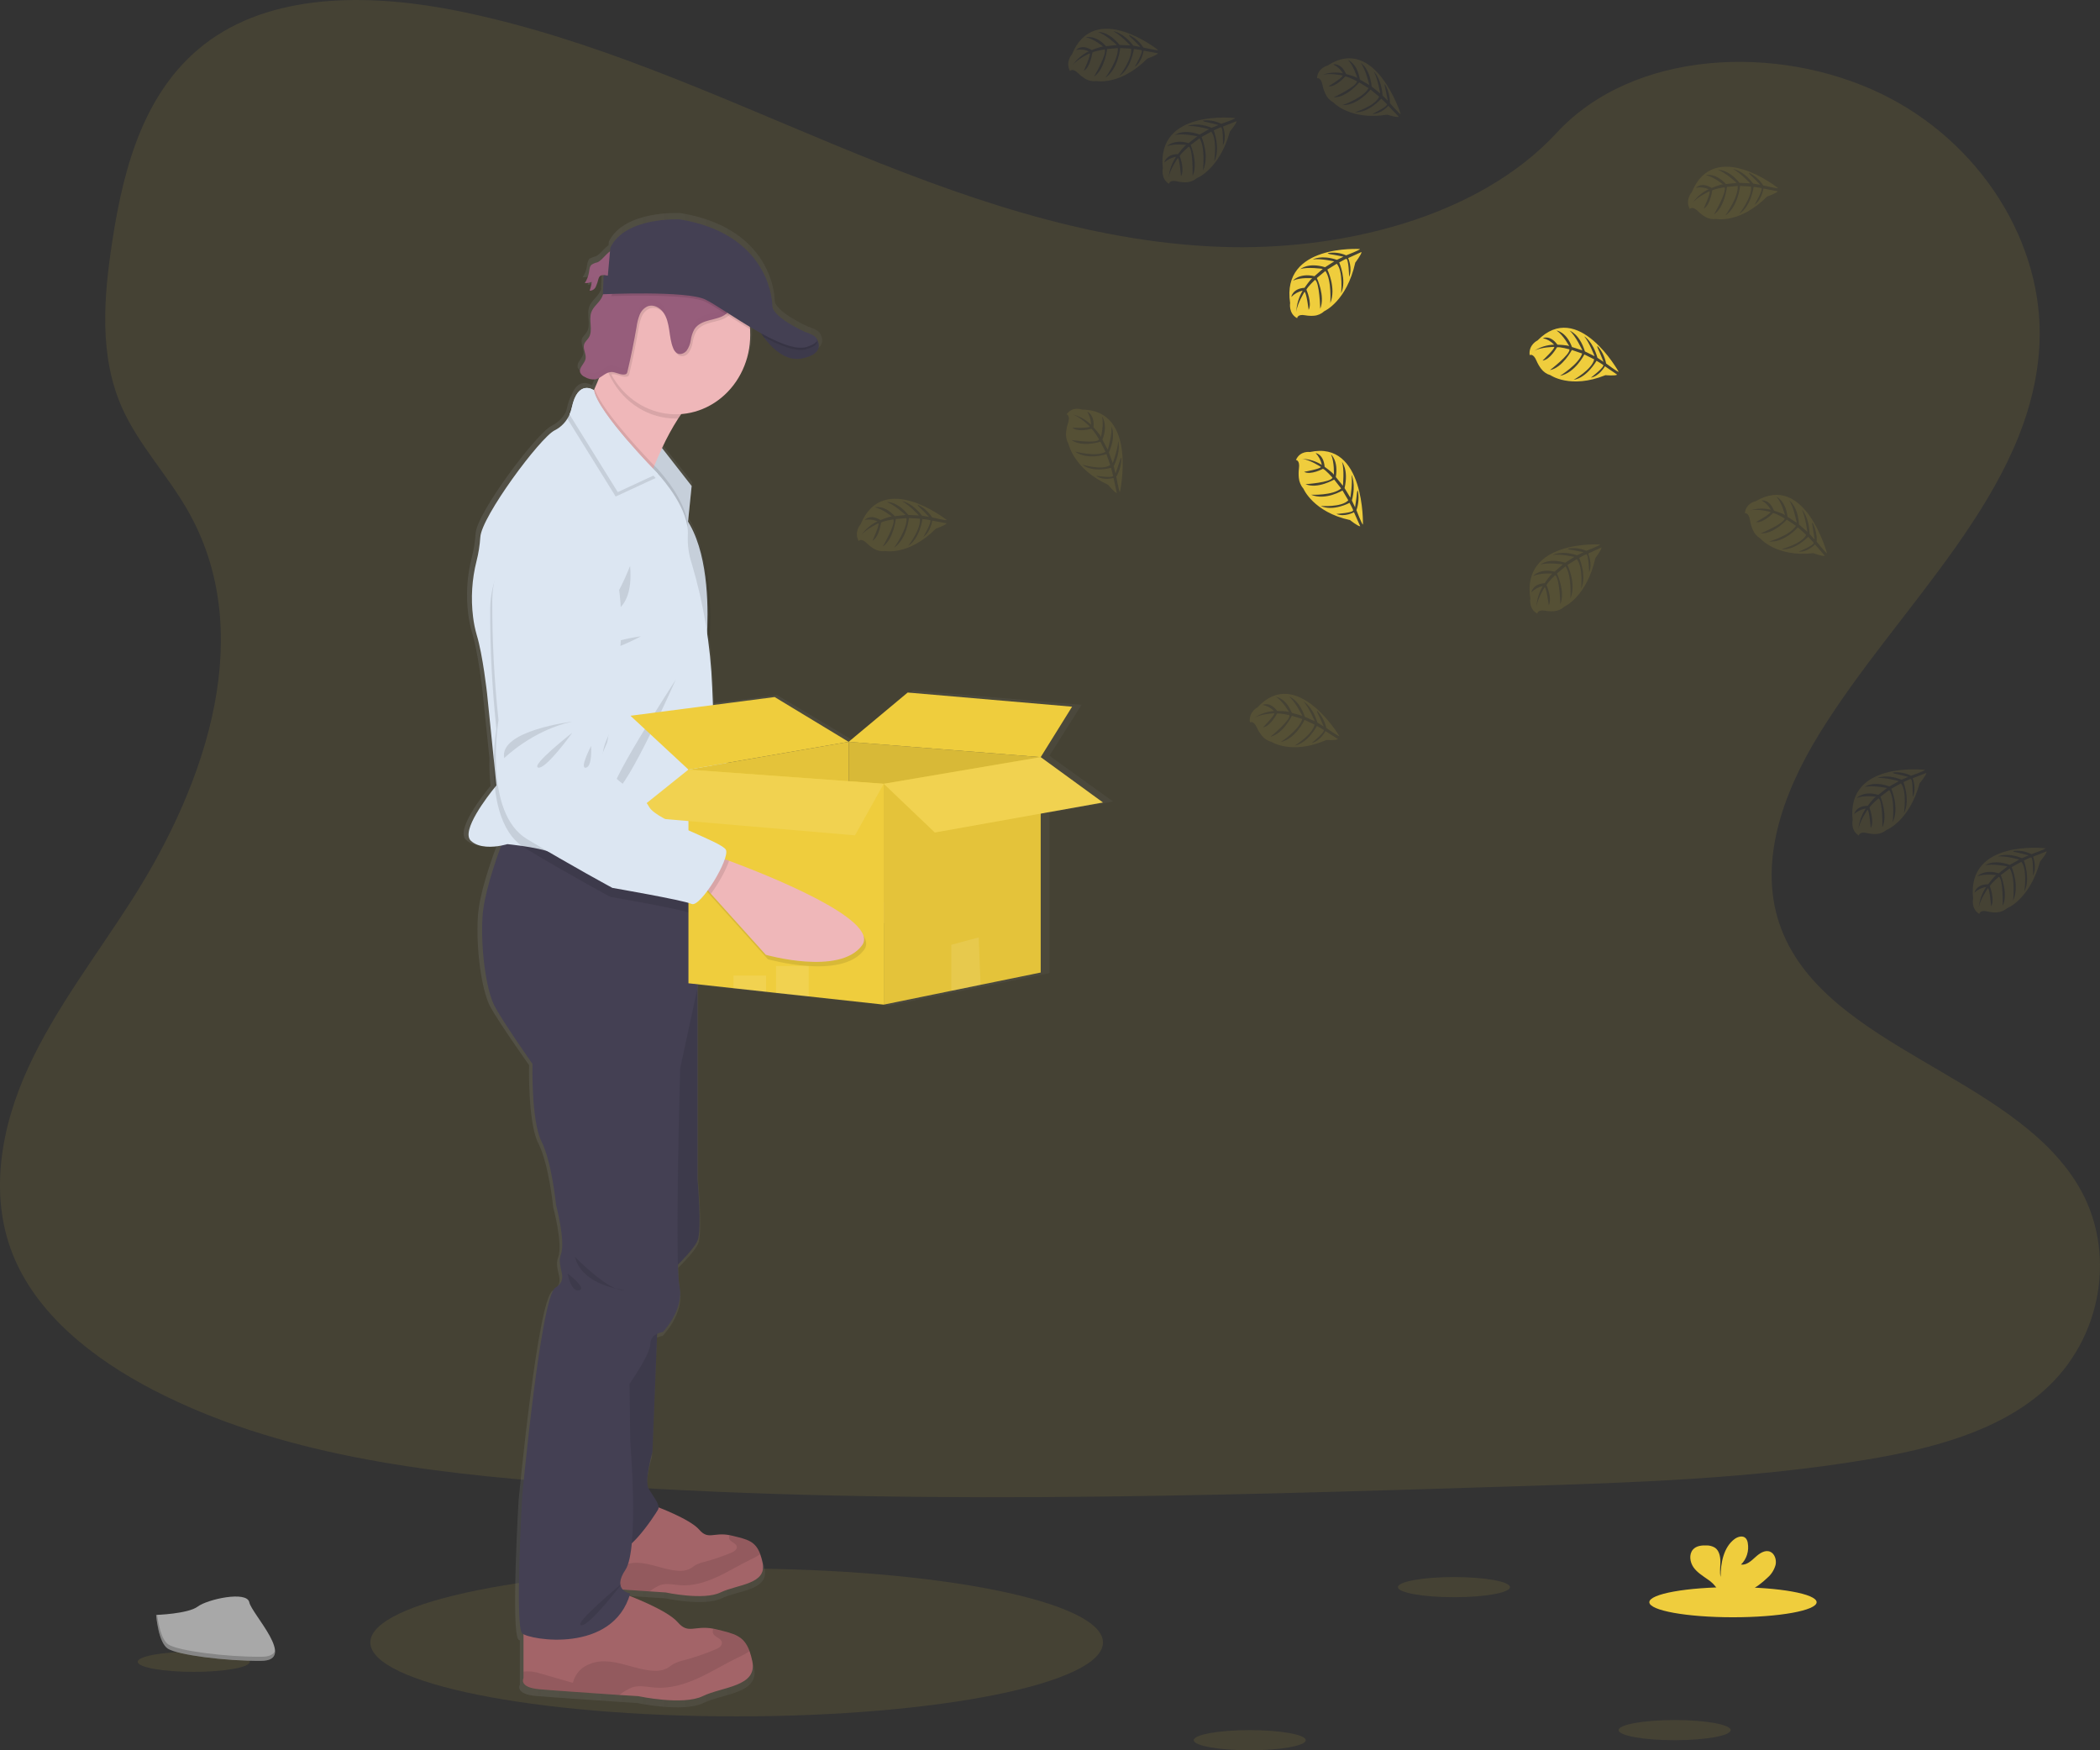 <svg width="600" height="500" viewBox="0 0 600 500" fill="none" xmlns="http://www.w3.org/2000/svg">
<rect x="0" y="0" width="600" height="500" fill="#333333" stroke="none"/>
<g clip-path="url(#clip0)">
<path opacity="0.1" d="M210.47 490.316C268.273 490.316 315.132 480.862 315.132 469.2C315.132 457.538 268.273 448.084 210.47 448.084C152.667 448.084 105.809 457.538 105.809 469.2C105.809 480.862 152.667 490.316 210.47 490.316Z" fill="#EFCD3D"/>
<path opacity="0.1" d="M348.604 70.513C310.139 69.095 273.505 55.866 238.522 41.396C203.54 26.926 168.891 10.9 131.347 3.234C107.199 -1.696 79.581 -2.399 60.128 11.374C41.401 24.667 35.351 47.548 32.1 68.797C29.651 84.786 28.213 101.617 34.917 116.586C39.576 126.98 47.838 135.715 53.555 145.671C73.447 180.307 59.386 223.02 37.835 256.839C27.731 272.701 15.993 287.855 8.19 304.723C0.386 321.592 -3.221 340.986 3.608 358.241C10.371 375.331 26.495 388.142 43.963 397.162C79.438 415.486 121.226 420.727 162.002 423.702C252.24 430.272 342.952 427.43 433.427 424.576C466.912 423.525 500.539 422.455 533.477 416.942C551.77 413.878 570.652 409.017 583.935 397.282C600.79 382.388 604.969 357.171 593.67 338.498C574.723 307.166 522.351 299.387 509.091 265.77C501.805 247.262 509.287 226.653 519.884 209.493C542.611 172.674 580.702 140.373 582.705 98.293C584.084 69.392 565.772 40.447 537.459 26.768C507.784 12.431 466.626 14.235 444.743 37.965C422.188 62.373 382.57 71.772 348.604 70.513Z" fill="#EFCD3D"/>
<path d="M318.038 228.97L299.834 215.899L309.016 201.341L260.935 197.258L243.658 211.487L222.03 198.575L203.992 200.885L203.778 195.821C203.555 190.542 203.057 185.28 202.286 180.06C202.363 178.478 202.417 176.661 202.411 174.686C202.411 166.363 201.353 155.33 196.705 147.975L197.775 137.734L189.098 126.815C190.492 123.859 192.08 121.012 193.853 118.295C194.15 117.84 194.447 117.396 194.768 116.966C206.03 116.099 214.916 106.237 214.916 94.179C214.916 93.622 214.916 93.065 214.856 92.514C214.856 92.293 214.815 92.065 214.791 91.844C215.89 92.477 217.002 93.109 218.113 93.743C218.321 94.059 218.559 94.376 218.82 94.749L218.874 94.819L219.207 95.255L219.314 95.388C219.433 95.54 219.557 95.686 219.682 95.838L219.765 95.939C220.08 96.312 220.413 96.692 220.77 97.066C220.812 97.102 220.852 97.143 220.889 97.186L221.334 97.629L221.459 97.749C221.84 98.11 222.244 98.458 222.648 98.787L222.779 98.888L223.29 99.262L223.456 99.376C223.652 99.502 223.854 99.635 224.051 99.756L224.122 99.8C224.354 99.933 224.591 100.06 224.829 100.18L224.948 100.23C225.15 100.323 225.348 100.412 225.542 100.496L225.727 100.566C225.935 100.642 226.137 100.711 226.351 100.775L226.481 100.813C226.743 100.882 227.004 100.939 227.272 100.984H227.302C227.553 101.027 227.807 101.055 228.062 101.066H228.235C228.462 101.079 228.69 101.079 228.918 101.066H229.067C229.352 101.048 229.636 101.013 229.917 100.958C231.246 100.772 232.523 100.284 233.661 99.528C233.951 99.322 234.207 99.067 234.422 98.775C235.61 97.116 234.303 95.3 234.303 95.3C233.839 94.122 230.832 93.293 230.832 93.293C230.832 93.293 221.323 89.065 221.323 85.698C221.323 82.33 218.945 64.86 194.405 60.866C194.405 60.866 178.442 59.91 173.954 69.013L173.859 70.076C172.54 70.956 171.446 72.722 170.145 73.241C169.582 73.369 169.04 73.582 168.534 73.874V73.753C168.384 73.893 168.261 74.063 168.172 74.253C167.892 74.846 167.724 75.491 167.678 76.152C167.544 76.96 167.281 77.737 166.9 78.45C166.793 78.653 166.674 78.847 166.543 79.032V79.032L166.442 79.203C167.132 79.26 167.825 79.141 168.463 78.855C168.362 79.722 168.163 80.572 167.869 81.387C168.246 81.4 168.62 81.297 168.944 81.091C169.269 80.884 169.531 80.583 169.699 80.222V80.172L169.776 80.058C169.926 79.765 170.049 79.457 170.145 79.14L170.079 79.216C170.198 78.805 170.305 78.387 170.436 77.982C170.496 77.753 170.595 77.539 170.727 77.349C170.886 77.178 171.08 77.05 171.294 76.974C171.507 76.898 171.735 76.877 171.958 76.912L171.714 82.4H171.821C171.678 82.799 171.503 83.184 171.298 83.552C170.454 85.007 168.921 86.001 168.356 87.596C168.112 88.366 168.019 89.18 168.083 89.989C168.083 90.464 168.136 90.945 168.172 91.419V91.382C168.255 92.647 168.279 93.85 167.637 94.869C167.197 95.565 166.49 96.091 166.246 96.882C166.179 97.103 166.148 97.334 166.157 97.566C166.205 98.259 166.341 98.943 166.561 99.597C166.564 99.585 166.564 99.572 166.561 99.559C166.709 100.041 166.744 100.554 166.662 101.053C166.395 102.319 164.95 103.376 165.022 104.585C165.018 104.744 165.04 104.903 165.087 105.054C165.365 105.644 165.846 106.098 166.43 106.32C167.347 106.875 168.399 107.122 169.449 107.028C169.843 106.953 170.224 106.814 170.579 106.617C170.163 107.636 169.735 108.643 169.301 109.598C169.235 109.75 169.164 109.902 169.093 110.054C169.093 110.054 165.42 107.44 163.334 112.769C162.725 113.877 162.289 115.083 162.044 116.339C161.94 116.842 161.792 117.334 161.604 117.808C160.678 119.478 159.292 120.804 157.634 121.606C153.379 123.682 136.191 146.513 135.888 152.425C135.739 154.733 135.373 157.019 134.794 159.248C133.441 164.499 133.093 169.986 133.772 175.383C133.984 177.127 134.336 178.848 134.824 180.529C136.648 186.434 137.867 197.454 137.867 197.454L139.84 216.582C139.767 219.223 139.874 221.865 140.161 224.488C138.146 226.938 130.057 237.148 133.148 239.926C135.525 242.116 139.685 241.756 142.021 241.306C140.054 246.49 136.957 255.504 136.547 261.694C135.953 270.853 137.564 282.987 140.113 287.646C142.663 292.304 151.162 304.255 151.162 304.255C151.162 304.255 150.764 320.649 153.801 326.605C156.838 332.561 158.062 344.917 158.062 344.917C158.062 344.917 160.897 355.348 159.477 359.184C158.056 363.02 162.109 366.21 157.854 368.761C153.599 371.311 148.155 428.804 148.155 428.804C148.155 428.804 145.962 466.484 148.155 468.402C148.272 468.493 148.397 468.572 148.529 468.636V481.296C148.529 481.296 147.008 483.954 153.195 484.492C157.432 484.853 169.444 485.67 176.57 486.144L182.091 486.511C182.091 486.511 195.166 489.284 200.943 486.511C206.72 483.739 216.96 483.802 215.439 476.479C215.237 475.482 214.967 474.503 214.63 473.548C212.96 469.004 210.125 468.485 204.901 467.219C204.598 467.149 204.307 467.086 204.039 467.035C198.536 466.016 196.729 468.744 193.645 465.193C190.964 462.123 182.43 458.686 179.523 457.597C179.595 457.37 179.684 457.148 179.755 456.914C178.932 456.765 178.167 456.368 177.55 455.768L185.425 456.3L190.114 456.61C190.114 456.61 201.228 458.971 206.161 456.61C211.094 454.249 219.771 454.312 218.476 448.09C218.305 447.242 218.077 446.409 217.792 445.596C216.372 441.735 213.959 441.311 209.519 440.242C209.264 440.185 209.026 440.128 208.788 440.083C204.111 439.216 202.577 441.533 199.956 438.52C197.71 435.95 190.62 433.07 188.07 432.089C188.07 430.684 186.287 428.684 185.164 426.677C183.844 424.335 186.281 416.138 186.281 416.138L187.672 382.129C188.201 381.878 188.761 381.707 189.336 381.622C189.336 381.622 195.624 375.229 194.203 368.419C193.914 366.359 193.763 364.279 193.752 362.197C195.82 360.152 198.667 357.133 199.475 355.272C200.794 352.24 199.475 337.549 199.475 337.549V281.373L209.995 282.506L219.54 283.55L222.446 283.867L231.991 284.892L253.928 287.253L273.695 283.266L282.247 281.544L299.834 277.999V232.172L318.038 228.97ZM173.253 77.114L172.029 76.975C172.433 76.994 172.861 77.076 173.253 77.114Z" fill="url(#paint0_linear)"/>
<path d="M275.371 258.725C269.428 267.783 248.061 262.985 248.061 262.985L231.503 246.484L229.275 244.25L233.013 235.793C233.013 235.793 234.202 236.141 236.24 236.761C246.944 240.072 280.387 251.111 275.371 258.725Z" fill="#EFB7B9"/>
<path opacity="0.1" d="M236.228 236.761C235.497 239.471 233.494 243.528 231.503 246.484L229.275 244.249L233.013 235.793C233.013 235.793 234.214 236.141 236.228 236.761Z" fill="black"/>
<path d="M179.44 141.399C179.44 141.399 164.178 148.608 164.927 166.312C165.465 177.718 166.632 189.08 168.421 200.341C168.421 200.341 165.301 226.982 178.293 233.85C191.285 240.718 203.308 246.364 203.308 246.364C203.308 246.364 223.635 248.693 226.16 249.655C228.686 250.617 236.579 235.907 235.123 233.616C233.667 231.324 215.011 226.52 212.633 222.697C210.256 218.874 204.759 216.513 204.759 216.513C204.759 216.513 199.083 212.854 198.696 209.55C198.31 206.246 199.808 203.784 200.188 202.334C200.569 200.885 201.531 186.89 201.531 186.89C201.531 186.89 207.938 137.075 179.44 141.399Z" fill="#DCE6F2"/>
<path opacity="0.1" d="M189.514 199.613C189.514 199.613 168.576 203.347 170.602 211.152C170.602 211.152 178.204 202.727 189.514 199.613Z" fill="black"/>
<path opacity="0.1" d="M189.674 202.771C189.674 202.771 178.162 212.778 180.415 213.291C182.667 213.804 189.674 202.771 189.674 202.771Z" fill="black"/>
<path opacity="0.1" d="M195.208 206.259C195.208 206.259 192.123 212.987 194.019 212.531C195.915 212.076 195.208 206.259 195.208 206.259Z" fill="black"/>
<path opacity="0.1" d="M237.001 237.477L235.729 237.091C236.092 235.825 236.193 234.799 235.896 234.325C234.439 232.033 215.795 227.235 213.424 223.406C211.053 219.576 205.549 217.222 205.549 217.222C205.549 217.222 199.873 213.563 199.487 210.259C199.101 206.955 200.598 204.493 200.979 203.043C201.359 201.594 202.322 187.593 202.322 187.593C202.322 187.593 208.711 137.784 180.213 142.108C180.213 142.108 164.95 149.323 165.693 167.027C166.232 178.434 167.401 189.796 169.194 201.056C169.194 201.056 166.074 227.697 179.066 234.565C192.058 241.433 204.081 247.079 204.081 247.079C204.081 247.079 224.401 249.402 226.933 250.37C227.89 250.737 229.619 248.845 231.313 246.243L232.276 247.199L248.834 263.694C248.834 263.694 270.2 268.498 276.144 259.441C281.166 251.82 247.729 240.781 237.001 237.477Z" fill="black"/>
<path d="M170.656 74.95C170.074 75.071 169.517 75.3 169.01 75.627C168.415 76.152 168.415 77.051 168.267 77.836C168.092 78.928 167.686 79.963 167.078 80.862C167.754 80.914 168.433 80.795 169.057 80.513C168.955 81.38 168.756 82.23 168.463 83.045C168.833 83.055 169.198 82.951 169.515 82.746C169.831 82.54 170.085 82.242 170.246 81.887C170.56 81.174 170.809 80.43 170.989 79.665C171.045 79.437 171.141 79.222 171.274 79.032C171.821 78.342 172.837 78.653 173.681 78.741C174.383 78.804 175.089 78.666 175.724 78.341C176.36 78.016 176.902 77.516 177.295 76.893C178.192 75.443 178.246 71.734 176.106 71.342C173.871 70.949 172.481 74.228 170.656 74.95Z" fill="#965D7B"/>
<g opacity="0.1">
<path opacity="0.1" d="M168.95 76.406C169.004 76.095 169.039 75.772 169.105 75.462C168.54 75.988 168.51 76.88 168.362 77.671C168.287 78.128 168.169 78.575 168.011 79.007C168.479 78.213 168.798 77.329 168.95 76.406V76.406Z" fill="black"/>
<path opacity="0.1" d="M169.14 81.634C169.436 80.819 169.636 79.969 169.735 79.102C169.14 79.369 168.495 79.488 167.851 79.45C167.663 79.895 167.434 80.319 167.167 80.716C167.841 80.772 168.518 80.654 169.14 80.374C169.042 81.241 168.842 82.092 168.546 82.906C168.916 82.915 169.281 82.811 169.597 82.606C169.913 82.4 170.167 82.103 170.329 81.748C170.477 81.46 170.597 81.157 170.686 80.843C170.511 81.102 170.278 81.311 170.008 81.449C169.738 81.587 169.44 81.651 169.14 81.634V81.634Z" fill="black"/>
<path opacity="0.1" d="M174.359 77.33C173.515 77.241 172.492 76.931 171.946 77.621C171.815 77.812 171.719 78.026 171.66 78.254C171.607 78.418 171.559 78.589 171.518 78.76C172.082 78.285 172.998 78.539 173.764 78.621C174.466 78.682 175.171 78.543 175.806 78.218C176.441 77.893 176.984 77.394 177.378 76.773C177.558 76.465 177.692 76.13 177.776 75.779C177.369 76.315 176.845 76.737 176.249 77.008C175.653 77.278 175.004 77.389 174.359 77.33Z" fill="black"/>
</g>
<path d="M188.545 127.226L197.609 138.835L196.426 150.551L185.473 132.29L188.545 127.226Z" fill="#DCE6F2"/>
<path opacity="0.1" d="M197.603 138.835L196.491 149.855L196.42 150.551L186.536 134.069L185.473 132.29L185.782 131.778L188.539 127.226L189.151 128.011L197.603 138.835Z" fill="black"/>
<path d="M202.31 111.51C199.243 112.447 196.313 115.662 193.763 119.568C192.04 122.262 190.499 125.084 189.151 128.011C188.313 129.796 187.577 131.512 186.964 133.005L186.536 134.069C185.502 136.67 184.926 138.411 184.926 138.411C184.926 138.411 161.45 119.612 165.164 118.346C166.412 117.922 168.053 115.073 169.675 111.485L169.877 111.029C170.906 108.725 171.916 106.155 172.813 103.737C174.65 98.768 176.011 94.451 176.011 94.451C176.011 94.451 211.671 108.662 202.31 111.51Z" fill="#EFB7B9"/>
<path d="M216.354 93.394C216.354 93.394 221.774 103.838 229.055 102.414C236.335 100.99 233.34 96.806 233.34 96.806L216.354 93.394Z" fill="#444053"/>
<path d="M205.852 454.914C201.05 457.249 190.192 454.914 190.192 454.914L185.615 454.61C179.672 454.205 169.723 453.521 166.204 453.217C161.069 452.768 162.329 450.527 162.329 450.527V436.988L187.244 430.266C187.244 430.266 197.092 433.855 199.79 436.988C202.352 439.976 203.849 437.678 208.42 438.539C208.646 438.583 208.883 438.634 209.133 438.697C213.471 439.754 215.825 440.172 217.216 444.001C217.495 444.806 217.72 445.631 217.887 446.47C219.171 452.635 210.648 452.591 205.852 454.914Z" fill="#A36468"/>
<path opacity="0.1" d="M217.216 444.001C216.323 444.595 215.385 445.108 214.41 445.533C211.142 447.122 208.033 449.059 204.729 450.559C201.424 452.059 197.864 453.129 194.286 452.844C192.414 452.698 190.501 452.211 188.712 452.781C187.605 453.236 186.563 453.851 185.615 454.61C179.672 454.205 169.723 453.521 166.204 453.217C161.069 452.768 162.329 450.527 162.329 450.527V448.945C162.514 448.945 162.722 448.888 162.959 448.869C164.189 448.848 165.414 449.043 166.585 449.445C169.164 450.192 171.732 450.926 174.311 451.66C174.523 450.808 174.896 450.01 175.407 449.316C175.918 448.621 176.556 448.045 177.283 447.622C178.755 446.79 180.407 446.386 182.073 446.451C186.073 446.508 189.859 448.527 193.853 448.73C194.969 448.839 196.093 448.638 197.116 448.147C197.662 447.856 198.144 447.432 198.679 447.109C199.535 446.668 200.439 446.343 201.371 446.141C203.99 445.446 206.561 444.562 209.067 443.495C209.781 443.197 210.613 442.659 210.518 441.849C210.393 440.773 208.806 440.647 208.39 439.659C208.317 439.481 208.283 439.287 208.291 439.093C208.299 438.899 208.349 438.709 208.437 438.539C208.663 438.583 208.901 438.634 209.151 438.697C213.471 439.754 215.825 440.172 217.216 444.001Z" fill="black"/>
<path d="M200.777 484.537C195.13 487.284 182.352 484.537 182.352 484.537L176.974 484.201C170.008 483.726 158.276 482.935 154.134 482.562C148.089 482.03 149.575 479.397 149.575 479.397V463.44L178.893 455.528C178.893 455.528 190.483 459.75 193.657 463.44C196.67 466.953 198.411 464.25 203.814 465.263C204.081 465.313 204.36 465.377 204.652 465.446C209.757 466.712 212.526 467.187 214.161 471.694C214.492 472.64 214.756 473.611 214.951 474.599C216.425 481.853 206.423 481.796 200.777 484.537Z" fill="#A36468"/>
<path opacity="0.1" d="M214.149 471.694C213.099 472.392 211.995 472.996 210.85 473.498C207.005 475.365 203.344 477.644 199.457 479.41C195.57 481.176 191.38 482.429 187.166 482.1C184.967 481.929 182.715 481.34 180.629 482.024C179.322 482.566 178.092 483.299 176.974 484.201C170.008 483.726 158.276 482.935 154.134 482.562C148.089 482.03 149.575 479.397 149.575 479.397V477.536C149.821 477.493 150.069 477.464 150.318 477.447C151.766 477.419 153.208 477.648 154.585 478.125L163.673 480.732C163.926 479.727 164.369 478.786 164.975 477.969C165.581 477.152 166.337 476.474 167.197 475.979C168.929 474.995 170.876 474.519 172.837 474.599C177.544 474.669 181.996 477.042 186.697 477.283C188.006 477.41 189.324 477.177 190.524 476.606C191.172 476.257 191.713 475.757 192.367 475.384C193.372 474.86 194.437 474.477 195.535 474.245C198.6 473.421 201.61 472.38 204.545 471.13C205.383 470.776 206.363 470.143 206.25 469.193C206.102 467.928 204.236 467.776 203.742 466.611C203.659 466.401 203.621 466.173 203.632 465.945C203.642 465.718 203.7 465.495 203.802 465.294C204.069 465.345 204.349 465.408 204.64 465.478C209.745 466.693 212.515 467.187 214.149 471.694Z" fill="black"/>
<path d="M187.998 375.04L186.412 414.809C186.412 414.809 184.034 422.93 185.324 425.253C186.614 427.576 188.789 429.893 187.998 431.266C187.208 432.64 177.699 447.489 174.626 441.792C171.553 436.096 168.522 411.41 168.522 411.41L171.357 380.92L187.998 375.04Z" fill="#444053"/>
<path d="M194.881 275.955L199.291 282.234V336.846C199.291 336.846 200.58 351.405 199.291 354.411C198.001 357.418 191.463 363.431 191.463 363.431L185.966 333.365L187.155 301.558L194.881 275.955Z" fill="#444053"/>
<path opacity="0.1" d="M187.998 375.04L186.412 414.809C186.412 414.809 184.034 422.93 185.324 425.253C186.614 427.576 188.789 429.893 187.998 431.266C187.208 432.64 177.699 447.489 174.626 441.792C171.553 436.096 168.522 411.41 168.522 411.41L171.357 380.92L187.998 375.04Z" fill="black"/>
<path opacity="0.1" d="M194.881 275.955L199.291 282.234V336.846C199.291 336.846 200.58 351.405 199.291 354.411C198.001 357.418 191.463 363.431 191.463 363.431L185.966 333.365L187.155 301.558L194.881 275.955Z" fill="black"/>
<path d="M199.291 252.662V282.202L194.34 305.198C194.34 305.198 192.753 360.69 194.138 367.438C195.523 374.185 189.383 380.521 189.383 380.521C189.383 380.521 185.817 380.945 185.817 383.895C185.817 386.844 179.874 395.288 179.874 395.288L180.07 411.745C180.07 411.745 182.65 442.552 178.685 448.458C174.721 454.363 180.07 455.211 180.07 455.211C175.119 472.51 151.346 468.504 149.201 466.605C147.055 464.706 149.201 427.361 149.201 427.361C149.201 427.361 154.514 370.394 158.674 367.862C162.835 365.33 158.876 362.165 160.261 358.367C161.646 354.569 158.876 344.233 158.876 344.233C158.876 344.233 157.688 331.991 154.716 326.086C151.744 320.18 152.137 303.932 152.137 303.932C152.137 303.932 143.816 292.115 141.344 287.475C138.871 282.835 137.278 270.809 137.873 261.732C138.277 255.599 141.302 246.667 143.222 241.528C144.143 239.065 144.809 237.47 144.809 237.47L145.373 237.629L177.835 246.68L199.291 252.662Z" fill="#444053"/>
<path opacity="0.1" d="M202.31 111.51C199.243 112.447 196.313 115.662 193.764 119.568H193.098C189.361 119.57 185.689 118.522 182.454 116.53C179.219 114.537 176.535 111.67 174.674 108.218C173.896 106.788 173.27 105.27 172.807 103.693C174.644 98.724 176.005 94.407 176.005 94.407C176.005 94.407 211.671 108.662 202.31 111.51Z" fill="black"/>
<path d="M214.345 95.686C214.35 99.149 213.609 102.567 212.179 105.678C210.748 108.788 208.666 111.507 206.093 113.625C203.52 115.743 200.525 117.204 197.339 117.896C194.152 118.587 190.859 118.49 187.714 117.612C184.568 116.735 181.653 115.1 179.194 112.833C176.735 110.567 174.797 107.73 173.53 104.54C172.263 101.351 171.7 97.894 171.885 94.436C172.07 90.978 172.997 87.612 174.596 84.596C175.24 83.371 175.993 82.213 176.843 81.14C178.244 79.362 179.892 77.821 181.728 76.57C184.83 74.471 188.391 73.264 192.062 73.068C195.733 72.873 199.388 73.694 202.672 75.453C205.955 77.212 208.754 79.849 210.795 83.104C212.836 86.359 214.049 90.123 214.315 94.027C214.327 94.584 214.345 95.135 214.345 95.686Z" fill="#EFB7B9"/>
<path opacity="0.1" d="M196.491 149.855L196.42 150.551L186.536 134.094C185.502 136.696 184.926 138.436 184.926 138.436C184.926 138.436 161.45 119.612 165.164 118.346C166.412 117.922 168.053 115.074 169.675 111.485L169.877 111.029C171.601 116.498 181.615 127.429 185.782 131.809C186.263 132.316 186.661 132.733 186.97 133.037L187.606 133.67L187.939 134.025C189.455 135.689 195.85 143.032 196.491 149.855Z" fill="black"/>
<path d="M203.879 205.695L202.797 242.768L202.607 249.37C202.607 249.37 189.793 248.104 177.835 246.712C168.207 245.591 159.132 244.382 157.735 243.674C155.952 242.781 152.131 242.091 149.117 241.654C146.788 241.319 144.957 241.142 144.957 241.142C144.957 241.142 144.274 241.357 143.222 241.559C140.928 242.002 136.898 242.363 134.55 240.192C131.549 237.413 139.436 227.318 141.403 224.893L141.837 224.368L141.094 217.057L139.162 198.1C139.162 198.1 137.974 187.181 136.191 181.326C135.714 179.662 135.37 177.957 135.163 176.231C134.5 170.883 134.839 165.449 136.161 160.242C136.726 158.03 137.084 155.763 137.231 153.476C137.528 147.621 154.318 124.992 158.478 122.935C160.35 122.005 161.856 120.406 162.734 118.416C163.023 117.79 163.241 117.129 163.381 116.447C165.164 108.218 169.675 111.485 169.675 111.485C170.763 117.922 187.6 134.961 187.6 134.961L187.933 135.316C189.603 137.139 197.044 145.696 196.515 153.001C196.41 155.72 196.791 158.435 197.639 161.002C201.063 172.487 203.032 184.407 203.493 196.448L203.879 205.695Z" fill="#DCE6F2"/>
<path opacity="0.1" d="M180.023 161.673C180.023 161.673 175.862 172.433 172.742 174.174C169.622 175.914 181.508 177.845 180.023 161.673Z" fill="black"/>
<path opacity="0.1" d="M183.143 181.769C183.143 181.769 173.634 183.035 173.634 184.934C173.634 186.833 183.143 181.769 183.143 181.769Z" fill="black"/>
<path opacity="0.1" d="M193.098 194.112C193.098 194.112 179.28 225.444 175.417 226.393C171.553 227.343 193.098 194.112 193.098 194.112Z" fill="black"/>
<path opacity="0.1" d="M187.339 136.55L175.91 141.842L162.115 119.65C162.405 119.024 162.623 118.363 162.763 117.681C164.546 109.453 169.057 112.719 169.057 112.719C170.145 119.156 186.982 136.196 186.982 136.196L187.339 136.55Z" fill="black"/>
<path d="M187.933 135.284L176.504 140.576L162.71 118.384C163 117.758 163.217 117.097 163.358 116.415C165.141 108.187 169.652 111.453 169.652 111.453C170.739 117.89 187.577 134.93 187.577 134.93L187.933 135.284Z" fill="#DCE6F2"/>
<path opacity="0.1" d="M202.607 249.37C202.607 249.37 189.793 248.104 177.835 246.712L199.291 252.693V259.656C198.352 260.561 197.537 261.029 197.009 260.789C194.536 259.681 174.359 256.2 174.359 256.2C174.359 256.2 162.638 249.87 149.991 242.275C149.684 242.094 149.387 241.895 149.1 241.68C147.625 240.613 146.354 239.258 145.355 237.686C143.02 234.084 141.878 229.457 141.385 224.919C141.108 222.318 141.005 219.699 141.076 217.083C141.137 214.116 141.392 211.157 141.837 208.227C140.614 196.881 140.018 185.468 140.054 174.047C140.202 156.324 155.804 149.994 155.804 149.994C184.48 147.304 175.589 196.676 175.589 196.676C175.589 196.676 173.931 210.601 173.479 212.025C173.027 213.449 171.405 215.823 171.625 219.146C171.845 222.469 177.324 226.444 177.324 226.444C177.324 226.444 182.673 229.115 184.878 233.071C186.483 235.989 196.908 239.945 202.797 242.768L202.607 249.37Z" fill="black"/>
<path opacity="0.1" d="M212.212 81.634C212.222 82.676 212.02 83.709 211.617 84.659C211.313 85.435 210.959 86.188 210.559 86.913C209.934 88.246 209.046 89.421 207.956 90.356C206.583 91.4 204.848 91.692 203.201 92.116C201.555 92.54 199.844 93.217 198.904 94.711C198.396 95.671 198.055 96.722 197.9 97.812C197.743 98.902 197.334 99.933 196.711 100.813C196.387 101.242 195.938 101.545 195.434 101.674C194.931 101.802 194.402 101.748 193.93 101.522C193.433 101.165 193.056 100.648 192.854 100.047C192.177 98.42 192.004 96.616 191.731 94.863C191.457 93.109 191.071 91.306 190.061 89.894C189.05 88.483 187.262 87.552 185.675 88.103C185.144 88.32 184.659 88.65 184.251 89.072C183.842 89.494 183.518 90 183.297 90.559C182.858 91.677 182.557 92.852 182.4 94.053C181.663 98.348 180.793 102.619 179.791 106.864C179.76 107.038 179.693 107.202 179.595 107.345C179.437 107.513 179.223 107.608 179 107.611C177.669 107.801 176.391 106.807 175.048 106.915C174.91 106.924 174.772 106.948 174.638 106.984C172.466 102.965 171.507 98.331 171.891 93.712C172.275 89.092 173.983 84.71 176.783 81.159L176.89 81.127C177.784 80.79 178.596 80.245 179.268 79.532C180.126 78.618 180.92 77.639 181.645 76.602L182.121 75.969C183.487 74.216 185.043 72.642 186.756 71.278C187.224 70.87 187.761 70.561 188.337 70.367C188.831 70.265 189.336 70.248 189.835 70.316C191.888 70.579 193.957 70.661 196.022 70.563C197.461 70.322 198.911 70.166 200.367 70.095C204.129 70.209 207.338 73.038 209.715 76.14C210.993 77.728 212.134 79.558 212.212 81.634Z" fill="black"/>
<path d="M171.821 85.197C170.995 86.641 169.503 87.622 168.944 89.204C168.124 91.502 169.509 94.363 168.237 96.414C167.815 97.103 167.12 97.616 166.882 98.407C166.478 99.743 167.583 101.167 167.298 102.541C167.013 103.914 165.313 105.073 165.765 106.414C166.032 107 166.5 107.453 167.072 107.68C167.973 108.231 169.009 108.476 170.044 108.383C171.666 108.098 172.873 106.402 174.519 106.275C175.856 106.174 177.134 107.161 178.465 106.978C178.689 106.97 178.901 106.872 179.06 106.706C179.161 106.565 179.228 106.4 179.256 106.225C180.254 101.984 181.126 97.713 181.871 93.413C182.023 92.212 182.322 91.037 182.762 89.919C182.985 89.362 183.31 88.857 183.718 88.435C184.126 88.014 184.61 87.683 185.14 87.463C186.727 86.919 188.51 87.843 189.526 89.255C190.542 90.666 190.929 92.47 191.202 94.224C191.475 95.977 191.648 97.781 192.319 99.407C192.523 100.011 192.902 100.53 193.401 100.889C194.292 101.439 195.493 101.003 196.176 100.18C196.803 99.299 197.211 98.266 197.365 97.173C197.52 96.085 197.861 95.036 198.37 94.078C199.309 92.584 201.026 91.907 202.667 91.483C204.307 91.059 206.036 90.761 207.421 89.717C208.51 88.782 209.397 87.61 210.024 86.28C210.904 84.647 211.724 82.874 211.653 80.995C211.576 78.944 210.434 77.114 209.216 75.519C206.839 72.418 203.623 69.588 199.861 69.481C198.406 69.546 196.955 69.702 195.517 69.949C193.451 70.048 191.382 69.963 189.33 69.696C188.831 69.632 188.326 69.652 187.832 69.753C187.255 69.941 186.719 70.251 186.257 70.665C184.542 72.025 182.984 73.598 181.615 75.348C180.733 76.594 179.776 77.778 178.751 78.893C178.079 79.607 177.267 80.153 176.373 80.495C175.779 80.672 175.185 80.545 174.62 80.741C172.867 81.33 172.635 83.767 171.821 85.197Z" fill="#965D7B"/>
<path opacity="0.1" d="M229.055 102.408C224.3 103.338 220.36 99.243 218.179 96.255C217.509 95.348 216.899 94.392 216.354 93.394L232.674 96.673L233.334 96.806C233.334 96.806 236.335 100.99 229.055 102.408Z" fill="black"/>
<g opacity="0.1">
<path opacity="0.1" d="M167.298 100.73C167.364 99.903 167.246 99.07 166.953 98.3C166.953 98.363 166.9 98.426 166.882 98.49C166.626 99.338 166.971 100.218 167.191 101.098C167.238 100.979 167.274 100.856 167.298 100.73V100.73Z" fill="black"/>
<path opacity="0.1" d="M168.712 90.369C168.651 91.244 168.667 92.124 168.76 92.996C168.821 92.12 168.805 91.241 168.712 90.369Z" fill="black"/>
<path opacity="0.1" d="M209.989 84.451C209.363 85.784 208.475 86.958 207.386 87.894C206.013 88.938 204.283 89.229 202.631 89.653C200.979 90.078 199.273 90.755 198.334 92.249C197.826 93.209 197.486 94.26 197.329 95.35C197.175 96.442 196.766 97.476 196.141 98.357C195.457 99.18 194.257 99.623 193.365 99.066C192.866 98.707 192.488 98.188 192.284 97.585C191.612 95.958 191.434 94.16 191.166 92.401C190.899 90.641 190.501 88.843 189.49 87.432C188.48 86.02 186.691 85.09 185.104 85.641C184.574 85.859 184.09 86.189 183.681 86.611C183.273 87.033 182.948 87.538 182.727 88.096C182.287 89.214 181.987 90.389 181.835 91.59C181.094 95.89 180.223 100.161 179.22 104.402C179.192 104.577 179.125 104.742 179.024 104.883C178.865 105.049 178.653 105.147 178.43 105.155C177.099 105.338 175.821 104.351 174.483 104.452C172.837 104.579 171.631 106.275 170.008 106.554C168.973 106.653 167.935 106.407 167.036 105.851C166.623 105.662 166.253 105.381 165.949 105.028C165.81 105.24 165.718 105.483 165.68 105.739C165.642 105.994 165.658 106.256 165.729 106.503C165.991 107.092 166.461 107.547 167.036 107.769C167.935 108.325 168.973 108.57 170.008 108.472C171.631 108.193 172.837 106.497 174.483 106.37C175.821 106.269 177.099 107.256 178.43 107.073C178.653 107.065 178.865 106.967 179.024 106.801C179.125 106.66 179.192 106.494 179.22 106.32C180.219 102.1 181.09 97.829 181.835 93.508C181.987 92.307 182.287 91.132 182.727 90.014C182.948 89.456 183.273 88.951 183.681 88.529C184.09 88.107 184.574 87.777 185.104 87.558C186.691 87.008 188.474 87.938 189.49 89.35C190.507 90.761 190.893 92.565 191.166 94.319C191.44 96.072 191.612 97.876 192.284 99.502C192.488 100.106 192.866 100.624 193.365 100.984C194.257 101.534 195.457 101.098 196.141 100.275C196.766 99.394 197.175 98.36 197.329 97.268C197.486 96.178 197.826 95.127 198.334 94.167C199.273 92.673 200.991 92.002 202.631 91.571C204.271 91.141 206.001 90.856 207.386 89.812C208.475 88.876 209.363 87.702 209.989 86.368C210.868 84.742 211.689 82.969 211.617 81.09C211.606 80.848 211.582 80.607 211.546 80.368C211.259 81.817 210.732 83.199 209.989 84.451V84.451Z" fill="black"/>
</g>
<path opacity="0.1" d="M211.641 84.64C213.165 87.526 214.068 90.737 214.286 94.04C208.99 90.875 204.01 87.4 201.496 86.191C197.116 84.083 180.736 84.4 174.578 84.596C175.223 83.371 175.975 82.213 176.825 81.14C178.232 79.36 179.885 77.819 181.728 76.57C184.169 74.921 186.9 73.818 189.754 73.331C192.608 72.843 195.525 72.981 198.328 73.735C201.13 74.489 203.759 75.844 206.053 77.717C208.347 79.59 210.259 81.942 211.671 84.628L211.641 84.64Z" fill="black"/>
<path opacity="0.1" d="M230.541 99.724C227.682 100.661 223.016 98.85 218.179 96.255C217.509 95.348 216.899 94.392 216.354 93.394L232.674 96.673C233.756 97.458 234.029 98.578 230.541 99.724Z" fill="black"/>
<path d="M194.364 62.695C194.364 62.695 178.763 61.746 174.376 70.766L173.669 78.76L172.481 78.621L172.243 84.058C172.243 84.058 196.087 82.95 201.514 85.558C206.94 88.166 223.801 101.306 230.558 99.091C237.316 96.876 229.964 94.819 229.964 94.819C229.964 94.819 220.663 90.622 220.663 87.331C220.663 84.039 218.357 66.651 194.364 62.695Z" fill="#444053"/>
<path opacity="0.1" d="M164.273 359.051C164.273 359.051 174.228 369.337 178.537 368.545C178.537 368.545 166.353 367.438 164.273 359.051Z" fill="black"/>
<path opacity="0.1" d="M162.193 363.817C162.193 363.817 163.084 369.109 165.462 368.59C167.839 368.071 162.193 363.817 162.193 363.817Z" fill="black"/>
<path opacity="0.1" d="M177.794 452.255C177.794 452.255 163.661 463.965 166.044 464.282C168.427 464.598 177.794 452.255 177.794 452.255Z" fill="black"/>
<path d="M196.7 219.849L242.463 211.918V258.061L198.982 255.637L196.7 219.849Z" fill="#EFCD3D"/>
<path opacity="0.05" d="M196.7 219.849L242.463 211.918V258.061L198.982 255.637L196.7 219.849Z" fill="black"/>
<path d="M242.463 211.918L297.343 216.291L294.306 256.447L242.463 258.061V211.918Z" fill="#EFCD3D"/>
<path opacity="0.1" d="M242.463 211.918L297.343 216.291L294.306 256.447L242.463 258.061V211.918Z" fill="black"/>
<path d="M259.336 197.834L242.463 211.918L297.343 216.291L306.312 201.879L259.336 197.834Z" fill="#EFCD3D"/>
<path d="M180.13 204.467L221.329 199.125L242.463 211.918L196.699 219.849L180.13 204.467Z" fill="#EFCD3D"/>
<path d="M252.495 223.9V286.987L231.058 284.645L221.733 283.633L218.892 283.316L209.573 282.297L196.7 280.892V219.849L242.457 223.165L252.495 223.9Z" fill="#EFCD3D"/>
<path d="M297.343 216.291V277.816L280.161 281.329L271.805 283.038L252.495 286.987V223.9L297.343 216.291Z" fill="#EFCD3D"/>
<path opacity="0.05" d="M297.343 216.291V277.816L280.161 281.329L271.805 283.038L252.495 286.987V223.9L297.343 216.291Z" fill="black"/>
<path d="M180.13 233.128L196.7 219.849L252.495 223.9L244.282 238.635L180.13 233.128Z" fill="#EFCD3D"/>
<path opacity="0.1" d="M180.13 233.128L196.7 219.849L252.495 223.9L244.282 238.635L180.13 233.128Z" fill="white"/>
<path d="M297.343 216.291L252.495 223.9L267.092 237.825L315.132 229.242L297.343 216.291Z" fill="#EFCD3D"/>
<path opacity="0.1" d="M297.343 216.291L252.495 223.9L267.092 237.825L315.132 229.242L297.343 216.291Z" fill="white"/>
<path opacity="0.1" d="M280.161 281.329L271.805 283.038V269.891L279.632 267.79L280.161 281.329Z" fill="white"/>
<path opacity="0.1" d="M231.058 275.948V284.645L221.733 283.633V275.948H231.058Z" fill="white"/>
<path opacity="0.1" d="M218.892 278.689V283.316L209.573 282.297V278.689H218.892Z" fill="white"/>
<path opacity="0.1" d="M246.885 271.334C240.496 280.037 219.397 274.024 219.397 274.024L203.719 256.605L201.591 254.244L205.751 246.015C205.751 246.015 206.94 246.433 208.925 247.167C219.433 251.079 252.263 264.011 246.885 271.334Z" fill="black"/>
<path d="M246.29 270.068C239.901 278.772 218.803 272.758 218.803 272.758L203.124 255.339L200.997 252.978L205.157 244.75C205.157 244.75 206.345 245.167 208.331 245.902C218.838 249.813 251.669 262.745 246.29 270.068Z" fill="#EFB7B9"/>
<path opacity="0.1" d="M208.307 245.902C207.439 248.56 205.234 252.497 203.1 255.339L200.973 252.978L205.133 244.75C205.133 244.75 206.328 245.167 208.307 245.902Z" fill="black"/>
<path d="M156.398 147.462C156.398 147.462 140.797 153.792 140.648 171.515C140.613 182.936 141.208 194.349 142.431 205.695C142.431 205.695 137.974 232.122 150.603 239.717C163.233 247.313 174.971 253.643 174.971 253.643C174.971 253.643 195.148 257.124 197.627 258.232C200.105 259.339 208.717 245.098 207.38 242.724C206.042 240.35 187.672 234.495 185.49 230.539C183.309 226.583 177.936 223.919 177.936 223.919C177.936 223.919 172.457 219.937 172.237 216.614C172.017 213.291 173.634 210.917 174.091 209.493C174.549 208.069 176.207 194.144 176.207 194.144C176.207 194.144 185.074 144.741 156.398 147.462Z" fill="#DCE6F2"/>
<path opacity="0.1" d="M163.53 206.139C163.53 206.139 142.431 208.67 144.066 216.582C144.066 216.582 152.083 208.601 163.53 206.139Z" fill="black"/>
<path opacity="0.1" d="M163.53 209.303C163.53 209.303 151.554 218.64 153.753 219.273C155.952 219.906 163.53 209.303 163.53 209.303Z" fill="black"/>
<path opacity="0.1" d="M168.879 213.101C168.879 213.101 165.462 219.646 167.393 219.304C169.325 218.962 168.879 213.101 168.879 213.101Z" fill="black"/>
<path d="M388.555 71.139C388.555 71.139 365.971 69.69 368.609 86.565C368.609 86.565 368.081 89.546 370.618 90.9C370.618 90.9 370.66 89.635 372.936 90.071C373.747 90.217 374.571 90.259 375.391 90.198C376.502 90.119 377.558 89.654 378.398 88.875V88.875C378.398 88.875 384.751 86.084 387.224 75.019C387.224 75.019 389.054 72.601 389.007 71.981L385.191 73.722C385.191 73.722 386.493 76.652 385.465 79.089C385.465 79.089 385.346 73.829 384.609 73.95C384.46 73.95 382.63 74.969 382.63 74.969C382.63 74.969 384.87 80.07 383.177 83.786C383.177 83.786 383.818 77.494 381.928 75.336L379.242 77.007C379.242 77.007 381.863 82.279 380.086 86.584C380.086 86.584 380.544 79.982 378.677 77.412L376.241 79.431C376.241 79.431 378.707 84.634 377.203 88.204C377.203 88.204 377.007 80.52 375.712 79.938C375.712 79.938 373.584 81.938 373.263 82.76C373.263 82.76 374.945 86.558 373.899 88.527C373.899 88.527 373.257 83.406 372.71 83.381C372.71 83.381 370.589 86.773 370.369 89.078C370.471 86.93 371.1 84.848 372.193 83.039C370.97 83.285 369.842 83.908 368.948 84.83C368.948 84.83 369.275 82.431 372.716 82.222C372.716 82.222 374.499 79.646 374.939 79.488C374.939 79.488 371.516 79.184 369.442 80.165C369.442 80.165 371.266 77.906 375.569 78.899L377.946 76.811C377.946 76.811 373.441 76.178 371.528 76.88C371.528 76.88 373.727 74.88 378.594 76.336L381.209 74.671C381.209 74.671 377.37 73.785 375.082 74.108C375.082 74.108 377.495 72.722 381.976 74.222L383.848 73.329C383.848 73.329 381.031 72.741 380.211 72.646C379.391 72.551 379.343 72.31 379.343 72.31C381.125 71.994 382.955 72.213 384.627 72.943C384.627 72.943 388.638 71.405 388.555 71.139Z" fill="#EFCD3D"/>
<path opacity="0.1" d="M457.177 155.539C457.177 155.539 434.592 154.09 437.231 170.965C437.231 170.965 436.702 173.946 439.24 175.3C439.24 175.3 439.281 174.034 441.563 174.471C442.374 174.616 443.198 174.659 444.018 174.598C445.116 174.513 446.159 174.051 446.99 173.281V173.281C446.99 173.281 453.349 170.483 455.821 159.419C455.821 159.419 457.646 157.008 457.575 156.387L453.759 158.122C453.759 158.122 455.061 161.052 454.038 163.489C454.038 163.489 453.914 158.229 453.183 158.349C453.034 158.349 451.198 159.369 451.198 159.369C451.198 159.369 453.444 164.477 451.75 168.186C451.75 168.186 452.392 161.894 450.496 159.736L447.84 161.388C447.84 161.388 450.461 166.66 448.684 170.965C448.684 170.965 449.141 164.363 447.275 161.793L444.844 163.818C444.844 163.818 447.305 169.015 445.807 172.585C445.807 172.585 445.611 164.901 444.315 164.318C444.315 164.318 442.188 166.319 441.861 167.141C441.861 167.141 443.549 170.939 442.503 172.908C442.503 172.908 441.861 167.787 441.314 167.762C441.314 167.762 439.192 171.154 438.972 173.458C439.078 171.31 439.709 169.229 440.803 167.42C439.578 167.667 438.448 168.289 437.552 169.211C437.552 169.211 437.885 166.812 441.326 166.603C441.326 166.603 443.079 164.027 443.549 163.869C443.549 163.869 440.125 163.565 438.051 164.546C438.051 164.546 439.876 162.287 444.173 163.312L446.55 161.223C446.55 161.223 442.039 160.59 440.131 161.293C440.131 161.293 442.33 159.293 447.198 160.748L449.813 159.084C449.813 159.084 445.967 158.204 443.679 158.52C443.679 158.52 446.098 157.134 450.579 158.634L452.452 157.742C452.452 157.742 449.634 157.153 448.808 157.058C447.982 156.963 447.941 156.723 447.941 156.723C449.725 156.407 451.556 156.626 453.23 157.356C453.23 157.356 457.248 155.805 457.177 155.539Z" fill="#EFCD3D"/>
<path opacity="0.1" d="M319.975 140.557C319.975 140.557 325.176 117.08 309.105 116.998C309.105 116.998 306.437 115.934 304.755 118.365C304.755 118.365 305.902 118.624 305.123 120.941C304.854 121.76 304.674 122.61 304.588 123.473C304.473 124.65 304.721 125.834 305.295 126.847V126.847C305.295 126.847 306.799 133.999 316.588 138.481C316.588 138.481 318.513 140.81 319.096 140.835L318.145 136.537C318.145 136.537 315.209 137.405 313.129 135.904C313.129 135.904 318.02 136.67 318.026 135.904C318.026 135.746 317.432 133.651 317.432 133.651C317.432 133.651 312.326 135.132 309.176 132.721C309.176 132.721 314.888 134.468 317.212 132.854L316.142 129.739C316.142 129.739 310.793 131.594 307.132 128.992C307.132 128.992 313.164 130.6 315.863 129.081L314.407 126.182C314.407 126.182 309.176 127.878 306.128 125.695C306.128 125.695 313.26 126.796 314.032 125.543C314.032 125.543 312.546 122.967 311.839 122.486C311.839 122.486 308.059 123.612 306.395 122.175C306.395 122.175 311.239 122.372 311.352 121.827C311.352 121.827 308.576 119.023 306.46 118.39C308.432 118.868 310.253 119.885 311.744 121.34C311.722 120.013 311.338 118.722 310.639 117.624C310.639 117.624 312.802 118.384 312.422 122.055C312.422 122.055 314.502 124.334 314.567 124.853C314.567 124.853 315.429 121.315 314.876 118.966C314.876 118.966 316.659 121.27 314.977 125.606L316.499 128.486C316.499 128.486 317.877 123.865 317.527 121.739C317.527 121.739 319.007 124.384 316.826 129.246L317.925 132.278C317.925 132.278 319.393 128.391 319.488 125.948C319.488 125.948 320.362 128.72 318.204 133.17L318.715 135.284C318.715 135.284 319.738 132.429 319.964 131.581C320.189 130.733 320.421 130.727 320.421 130.727C320.412 132.652 319.9 134.537 318.941 136.17C318.941 136.17 319.72 140.588 319.975 140.557Z" fill="#EFCD3D"/>
<path opacity="0.1" d="M270.515 148.557C270.515 148.557 252.376 134.107 245.892 149.76C245.892 149.76 243.913 151.944 245.334 154.558C245.334 154.558 246.011 153.539 247.711 155.229C248.313 155.825 248.979 156.344 249.696 156.773C250.667 157.349 251.787 157.571 252.887 157.406V157.406C252.887 157.406 259.639 158.793 267.413 151.001C267.413 151.001 270.188 150.051 270.45 149.494L266.355 148.728C266.355 148.728 265.927 151.938 263.817 153.374C263.817 153.374 266.426 148.906 265.749 148.583C265.612 148.513 263.568 148.266 263.568 148.266C263.568 148.266 262.807 153.849 259.479 155.957C259.479 155.957 263.264 151.077 262.795 148.165L259.687 147.988C259.687 147.988 259.158 153.931 255.449 156.489C255.449 156.489 259.235 151.241 259.015 148L255.936 148.266C255.936 148.266 255.312 154.045 252.216 156.147C252.216 156.147 256.014 149.615 255.235 148.374C255.235 148.374 252.424 148.798 251.729 149.292C251.729 149.292 251.188 153.431 249.286 154.482C249.286 154.482 251.396 149.83 250.968 149.507C250.968 149.507 247.443 151.096 246.059 152.906C247.257 151.173 248.859 149.802 250.706 148.931C249.557 148.422 248.293 148.281 247.069 148.526C247.069 148.526 248.579 146.716 251.562 148.557C251.562 148.557 254.355 147.437 254.831 147.576C254.831 147.576 252.127 145.317 249.886 144.924C249.886 144.924 252.584 144.101 255.645 147.456L258.73 147.121C258.73 147.121 255.3 143.956 253.333 143.424C253.333 143.424 256.204 143.038 259.514 147.102L262.557 147.247C262.557 147.247 259.805 144.26 257.731 143.184C257.731 143.184 260.459 143.437 263.431 147.317L265.458 147.665C265.458 147.665 263.407 145.526 262.765 144.969C262.123 144.412 262.212 144.177 262.212 144.177C263.866 144.957 265.284 146.211 266.307 147.798C266.307 147.798 270.438 148.817 270.515 148.557Z" fill="#EFCD3D"/>
<path opacity="0.1" d="M330.905 14.299C330.905 14.299 312.766 -0.158 306.282 15.501C306.282 15.501 304.303 17.685 305.723 20.299C305.723 20.299 306.401 19.28 308.101 20.97C308.706 21.564 309.374 22.08 310.092 22.508C311.062 23.084 312.183 23.307 313.283 23.141V23.141C313.283 23.141 320.035 24.527 327.809 16.729C327.809 16.729 330.584 15.786 330.84 15.223L326.745 14.47C326.745 14.47 326.323 17.679 324.207 19.116C324.207 19.116 326.822 14.647 326.145 14.324C326.008 14.254 323.963 14.008 323.963 14.008C323.963 14.008 323.179 19.603 319.851 21.698C319.851 21.698 323.631 16.818 323.167 13.906L320.059 13.729C320.059 13.729 319.524 19.673 315.821 22.224C315.821 22.224 319.607 16.976 319.387 13.735L316.314 14.001C316.314 14.001 315.684 19.787 312.588 21.888C312.588 21.888 316.392 15.356 315.613 14.115C315.613 14.115 312.802 14.539 312.107 15.033C312.107 15.033 311.566 19.173 309.664 20.223C309.664 20.223 311.774 15.571 311.346 15.242C311.346 15.242 307.821 16.837 306.437 18.647C307.633 16.912 309.235 15.541 311.084 14.672C309.933 14.159 308.666 14.019 307.441 14.267C307.441 14.267 308.957 12.457 311.94 14.299C311.94 14.299 314.733 13.172 315.209 13.318C315.209 13.318 312.505 11.058 310.264 10.659C310.264 10.659 312.956 9.843 316.017 13.191L319.102 12.856C319.102 12.856 315.678 9.691 313.705 9.153C313.705 9.153 316.576 8.773 319.892 12.837L322.935 12.976C322.935 12.976 320.183 9.988 318.103 8.919C318.103 8.919 320.837 9.172 323.809 13.052L325.83 13.4C325.83 13.4 323.773 11.286 323.131 10.742C322.489 10.197 322.579 9.957 322.579 9.957C324.233 10.736 325.65 11.989 326.674 13.577C326.674 13.577 330.804 14.539 330.905 14.299Z" fill="#EFCD3D"/>
<path opacity="0.1" d="M400.216 32.611C400.216 32.611 392.965 9.754 379.29 18.736C379.29 18.736 376.496 19.369 376.276 22.35C376.276 22.35 377.376 21.92 377.863 24.325C378.044 25.18 378.317 26.011 378.677 26.8C379.169 27.861 379.969 28.725 380.96 29.262V29.262C380.96 29.262 385.786 34.484 396.341 32.756C396.341 32.756 399.128 33.655 399.639 33.345L396.668 30.237C396.668 30.237 394.611 32.623 392.103 32.528C392.103 32.528 396.638 30.427 396.264 29.75C396.186 29.617 394.635 28.18 394.635 28.18C394.635 28.18 391.034 32.313 387.17 32.041C387.17 32.041 392.882 30.306 394.047 27.61L391.586 25.591C391.586 25.591 387.985 30.161 383.569 30.022C383.569 30.022 389.512 27.99 391.016 25.18L388.341 23.54C388.341 23.54 384.775 27.927 381.079 27.787C381.079 27.787 387.687 24.705 387.705 23.211C387.705 23.211 385.168 21.863 384.33 21.85C384.33 21.85 381.679 24.933 379.575 24.654C379.575 24.654 383.783 22.091 383.604 21.565C383.604 21.565 379.86 20.749 377.75 21.407C379.659 20.699 381.708 20.536 383.694 20.932C383.015 19.818 382.047 18.938 380.906 18.4C380.906 18.4 383.117 17.824 384.597 21.141C384.597 21.141 387.497 21.907 387.806 22.306C387.806 22.306 386.784 18.818 385.15 17.134C385.15 17.134 387.806 18.09 388.531 22.717L391.253 24.3C391.253 24.3 390.13 19.609 388.775 17.97C388.775 17.97 391.349 19.388 391.907 24.736L394.344 26.692C394.344 26.692 393.666 22.565 392.525 20.426C392.525 20.426 394.641 22.287 395.022 27.281L396.501 28.787C396.501 28.787 395.955 25.787 395.729 24.939C395.503 24.091 395.687 24.034 395.687 24.034C396.632 25.676 397.132 27.564 397.131 29.49C397.131 29.49 400.008 32.775 400.216 32.611Z" fill="#EFCD3D"/>
<path opacity="0.1" d="M352.895 33.737C352.895 33.737 330.37 31.066 332.231 48.087C332.231 48.087 331.559 51.036 334.014 52.517C334.014 52.517 334.115 51.251 336.391 51.821C337.195 52.005 338.017 52.092 338.839 52.081C339.951 52.059 341.025 51.653 341.9 50.922V50.922C341.9 50.922 348.384 48.473 351.41 37.554C351.41 37.554 353.347 35.244 353.306 34.617L349.413 36.149C349.413 36.149 350.601 39.143 349.413 41.523C349.413 41.523 349.537 36.263 348.818 36.345C348.67 36.345 346.792 37.257 346.792 37.257C346.792 37.257 348.789 42.478 346.922 46.118C346.922 46.118 347.861 39.864 346.073 37.611L343.309 39.13C343.309 39.13 345.686 44.542 343.695 48.745C343.695 48.745 344.468 42.175 342.726 39.51L340.201 41.409C340.201 41.409 342.411 46.732 340.741 50.22C340.741 50.22 340.914 42.535 339.648 41.883C339.648 41.883 337.425 43.782 337.062 44.567C337.062 44.567 338.566 48.428 337.431 50.359C337.431 50.359 337.033 45.213 336.51 45.162C336.51 45.162 334.228 48.435 333.895 50.745C334.101 48.603 334.83 46.556 336.011 44.808C334.777 44.989 333.62 45.55 332.682 46.422C332.682 46.422 333.122 44.048 336.569 44.023C336.569 44.023 338.441 41.548 338.946 41.415C338.946 41.415 335.541 40.928 333.419 41.795C333.419 41.795 335.351 39.63 339.594 40.89L342.096 38.934C342.096 38.934 337.574 37.959 335.66 38.592C335.66 38.592 337.954 36.693 342.744 38.434L345.437 36.908C345.437 36.908 341.639 35.82 339.339 36.016C339.339 36.016 341.817 34.75 346.221 36.503L348.135 35.712C348.135 35.712 345.347 34.971 344.527 34.832C343.707 34.693 343.677 34.452 343.677 34.452C345.474 34.233 347.293 34.548 348.931 35.364C348.931 35.364 352.937 34.003 352.895 33.737Z" fill="#EFCD3D"/>
<path opacity="0.1" d="M549.975 219.937C549.975 219.937 527.462 217.266 529.322 234.268C529.322 234.268 528.651 237.217 531.105 238.698C531.105 238.698 531.206 237.432 533.483 237.996C534.286 238.186 535.108 238.273 535.931 238.255C537.043 238.237 538.119 237.83 538.992 237.097V237.097C538.992 237.097 545.476 234.647 548.472 223.735C548.472 223.735 550.409 221.418 550.368 220.798L546.475 222.323C546.475 222.323 547.663 225.324 546.475 227.704C546.475 227.704 546.6 222.437 545.88 222.526C545.732 222.526 543.854 223.431 543.854 223.431C543.854 223.431 545.851 228.653 543.984 232.293C543.984 232.293 544.923 226.045 543.135 223.786L540.371 225.311C540.371 225.311 542.748 230.723 540.763 234.926C540.763 234.926 541.53 228.356 539.788 225.685L537.263 227.583C537.263 227.583 539.473 232.907 537.803 236.388C537.803 236.388 537.976 228.704 536.71 228.058C536.71 228.058 534.493 229.957 534.124 230.742C534.124 230.742 535.634 234.603 534.493 236.534C534.493 236.534 534.095 231.388 533.572 231.337C533.572 231.337 531.289 234.609 530.957 236.92C531.163 234.778 531.892 232.731 533.072 230.983C531.838 231.161 530.681 231.722 529.744 232.597C529.744 232.597 530.184 230.217 533.631 230.191C533.631 230.191 535.509 227.716 536.008 227.59C536.008 227.59 532.603 227.096 530.481 227.963C530.481 227.963 532.413 225.805 536.662 227.064L539.158 225.109C539.158 225.109 534.689 224.21 532.746 224.83C532.746 224.83 535.04 222.931 539.83 224.665L542.522 223.146C542.522 223.146 538.725 222.058 536.425 222.254C536.425 222.254 538.903 220.988 543.307 222.741L545.221 221.944C545.221 221.944 542.433 221.203 541.613 221.07C540.793 220.937 540.763 220.69 540.763 220.69C542.559 220.467 544.379 220.78 546.017 221.596C546.017 221.596 550.035 220.209 549.975 219.937Z" fill="#EFCD3D"/>
<path opacity="0.1" d="M584.393 242.332C584.393 242.332 561.88 239.667 563.74 256.662C563.74 256.662 563.074 259.612 565.523 261.093C565.523 261.093 565.624 259.827 567.9 260.396C568.702 260.582 569.522 260.667 570.343 260.65C571.449 260.626 572.519 260.222 573.392 259.498V259.498C573.392 259.498 579.87 257.048 582.865 246.129C582.865 246.129 584.809 243.819 584.761 243.192L580.868 244.718C580.868 244.718 582.057 247.718 580.868 250.098C580.868 250.098 580.993 244.838 580.274 244.92C580.126 244.92 578.248 245.826 578.248 245.826C578.248 245.826 580.244 251.048 578.378 254.687C578.378 254.687 579.317 248.44 577.528 246.186L574.765 247.705C574.765 247.705 577.142 253.117 575.157 257.32C575.157 257.32 575.924 250.75 574.182 248.085L571.656 249.984C571.656 249.984 573.867 255.307 572.203 258.795C572.203 258.795 572.37 251.105 571.104 250.459C571.104 250.459 568.887 252.358 568.518 253.143C568.518 253.143 570.028 257.004 568.887 258.934C568.887 258.934 568.489 253.788 567.966 253.738C567.966 253.738 565.683 257.01 565.356 259.32C565.562 257.179 566.29 255.133 567.466 253.383C566.233 253.565 565.076 254.126 564.138 254.997C564.138 254.997 564.584 252.617 568.031 252.598C568.031 252.598 569.903 250.123 570.408 249.991C570.408 249.991 567.003 249.503 564.881 250.37C564.881 250.37 566.813 248.206 571.062 249.465L573.558 247.509C573.558 247.509 569.089 246.61 567.145 247.231C567.145 247.231 569.44 245.332 574.23 247.073L576.922 245.547C576.922 245.547 573.124 244.458 570.824 244.655C570.824 244.655 573.303 243.389 577.707 245.142L579.62 244.351C579.62 244.351 576.833 243.61 576.019 243.471C575.205 243.332 575.163 243.091 575.163 243.091C576.96 242.872 578.778 243.187 580.417 244.003C580.417 244.003 584.452 242.604 584.393 242.332Z" fill="#EFCD3D"/>
<path opacity="0.1" d="M507.98 53.701C507.98 53.701 489.841 39.25 483.357 54.904C483.357 54.904 481.378 57.087 482.798 59.702C482.798 59.702 483.476 58.682 485.176 60.372C485.778 60.969 486.444 61.487 487.161 61.917C488.131 62.492 489.252 62.714 490.352 62.55V62.55C490.352 62.55 497.104 63.936 504.883 56.144C504.883 56.144 507.653 55.195 507.915 54.638L503.831 53.853C503.831 53.853 503.404 57.062 501.294 58.499C501.294 58.499 503.903 54.03 503.225 53.707C503.089 53.638 501.05 53.391 501.05 53.391C501.05 53.391 500.283 58.974 496.955 61.081C496.955 61.081 500.741 56.201 500.271 53.289L497.163 53.112C497.163 53.112 496.634 59.056 492.926 61.613C492.926 61.613 496.717 56.366 496.492 53.125L493.413 53.391C493.413 53.391 492.819 59.17 489.692 61.271C489.692 61.271 493.496 54.739 492.712 53.498C492.712 53.498 489.9 53.922 489.205 54.416C489.205 54.416 488.67 58.556 486.768 59.606C486.768 59.606 488.872 54.954 488.444 54.631C488.444 54.631 484.92 56.22 483.535 58.031C484.733 56.297 486.335 54.927 488.183 54.055C487.033 53.547 485.769 53.406 484.546 53.65C484.546 53.65 486.061 51.84 489.045 53.682C489.045 53.682 491.832 52.562 492.307 52.701C492.307 52.701 489.603 50.441 487.363 50.049C487.363 50.049 490.061 49.226 493.122 52.581L496.206 52.245C496.206 52.245 492.783 49.08 490.81 48.549C490.81 48.549 493.68 48.163 496.991 52.226L500.04 52.372C500.04 52.372 497.282 49.384 495.208 48.308C495.208 48.308 497.942 48.561 500.907 52.441L502.934 52.789C502.934 52.789 500.884 50.65 500.242 50.093C499.6 49.536 499.695 49.352 499.695 49.352C501.346 50.133 502.761 51.387 503.784 52.973C503.784 52.973 507.903 53.961 507.98 53.701Z" fill="#EFCD3D"/>
<path opacity="0.1" d="M521.994 158.027C521.994 158.027 515.742 134.841 501.68 143.165C501.68 143.165 498.863 143.627 498.512 146.627C498.512 146.627 499.63 146.253 500.016 148.678C500.159 149.549 500.398 150.399 500.729 151.21C501.17 152.3 501.934 153.207 502.904 153.792V153.792C502.904 153.792 507.504 159.236 518.119 158.02C518.119 158.02 520.865 159.046 521.388 158.767L518.577 155.514C518.577 155.514 516.419 157.805 513.923 157.59C513.923 157.59 518.535 155.691 518.179 155.014C518.107 154.874 516.621 153.362 516.621 153.362C516.621 153.362 512.853 157.324 509.002 156.862C509.002 156.862 514.785 155.406 516.057 152.786L513.68 150.646C513.68 150.646 509.888 155.039 505.484 154.697C505.484 154.697 511.475 152.944 513.127 150.216L510.524 148.45C510.524 148.45 506.75 152.659 503.089 152.343C503.089 152.343 509.822 149.577 509.906 148.089C509.906 148.089 507.421 146.621 506.583 146.57C506.583 146.57 503.808 149.52 501.698 149.14C501.698 149.14 506.013 146.779 505.858 146.247C505.858 146.247 502.149 145.253 500.016 145.804C501.948 145.194 503.997 145.13 505.959 145.62C505.331 144.475 504.401 143.551 503.285 142.962C503.285 142.962 505.519 142.487 506.851 145.874C506.851 145.874 509.709 146.772 510.007 147.19C510.007 147.19 509.133 143.652 507.57 141.899C507.57 141.899 510.185 142.975 510.714 147.633L513.365 149.349C513.365 149.349 512.437 144.601 511.154 142.93C511.154 142.93 513.662 144.468 514 149.836L516.378 151.906C516.378 151.906 515.873 147.754 514.827 145.576C514.827 145.576 516.865 147.538 517.032 152.539L518.446 154.121C518.446 154.121 518.03 151.096 517.852 150.235C517.673 149.374 517.852 149.254 517.852 149.254C518.731 150.937 519.153 152.849 519.07 154.773C519.07 154.773 521.78 158.179 521.994 158.027Z" fill="#EFCD3D"/>
<path opacity="0.1" d="M382.671 210.272C382.671 210.272 370.529 189.903 359.255 202.094C359.255 202.094 356.675 203.36 357.127 206.366C357.127 206.366 358.108 205.67 359.118 207.886C359.481 208.671 359.932 209.406 360.461 210.076C361.17 210.989 362.141 211.63 363.225 211.899V211.899C363.225 211.899 369.079 215.747 378.945 211.392C378.945 211.392 381.851 211.557 382.279 211.133L378.713 208.854C378.713 208.854 377.245 211.702 374.791 212.24C374.791 212.24 378.725 209.076 378.196 208.493C378.095 208.379 376.265 207.379 376.265 207.379C376.265 207.379 373.691 212.304 369.875 213.019C369.875 213.019 375.04 209.886 375.575 206.987L372.728 205.651C372.728 205.651 370.25 211 365.935 211.981C365.935 211.981 371.225 208.506 372.086 205.392L369.115 204.48C369.115 204.48 366.607 209.651 363.011 210.443C363.011 210.443 368.74 205.771 368.425 204.316C368.425 204.316 365.656 203.651 364.859 203.854C364.859 203.854 362.975 207.518 360.848 207.784C360.848 207.784 364.366 204.227 364.075 203.759C364.075 203.759 360.253 203.917 358.351 205.088C360.048 203.917 362.003 203.241 364.021 203.126C363.118 202.215 361.983 201.605 360.758 201.372C360.758 201.372 362.773 200.252 364.919 203.1C364.919 203.1 367.89 203.1 368.3 203.417C368.3 203.417 366.517 200.252 364.562 199.068C364.562 199.068 367.355 199.321 369.091 203.632L372.092 204.48C372.092 204.48 369.947 200.208 368.277 198.986C368.277 198.986 371.088 199.708 372.829 204.765L375.635 206.031C375.635 206.031 374.054 202.201 372.467 200.41C372.467 200.41 374.939 201.676 376.419 206.43L378.202 207.525C378.202 207.525 377.013 204.746 376.591 203.98C376.169 203.214 376.336 203.037 376.336 203.037C377.622 204.39 378.529 206.097 378.957 207.968C378.957 207.968 382.511 210.487 382.671 210.272Z" fill="#EFCD3D"/>
<path d="M462.472 106.199C462.472 106.199 450.924 85.444 439.293 97.255C439.293 97.255 436.678 98.458 437.047 101.458C437.047 101.458 438.039 100.787 438.99 103.034C439.33 103.833 439.759 104.586 440.268 105.275C440.95 106.209 441.903 106.876 442.978 107.174V107.174C442.978 107.174 448.713 111.212 458.704 107.174C458.704 107.174 461.604 107.434 462.044 107.022L458.555 104.63C458.555 104.63 457.01 107.421 454.538 107.883C454.538 107.883 458.561 104.826 458.056 104.25C457.949 104.129 456.154 103.066 456.154 103.066C456.154 103.066 453.438 107.908 449.617 108.497C449.617 108.497 454.87 105.535 455.483 102.661L452.677 101.256C452.677 101.256 450.045 106.528 445.7 107.37C445.7 107.37 451.091 104.073 452.042 100.99L449.106 99.977C449.106 99.977 446.443 105.041 442.829 105.737C442.829 105.737 448.689 101.256 448.416 99.794C448.416 99.794 445.67 99.034 444.85 99.211C444.85 99.211 442.859 102.813 440.725 103.009C440.725 103.009 444.345 99.579 444.072 99.097C444.072 99.097 440.244 99.129 438.312 100.237C440.043 99.125 442.016 98.514 444.036 98.464C443.157 97.523 442.04 96.877 440.821 96.603C440.821 96.603 442.871 95.546 444.981 98.464C444.981 98.464 447.952 98.572 448.351 98.895C448.351 98.895 446.669 95.73 444.743 94.426C444.743 94.426 447.525 94.768 449.135 99.135L452.107 100.085C452.107 100.085 450.092 95.743 448.452 94.464C448.452 94.464 451.245 95.281 452.838 100.389L455.602 101.762C455.602 101.762 454.134 97.882 452.63 96.066C452.63 96.066 455.061 97.414 456.41 102.212L458.151 103.364C458.151 103.364 457.034 100.547 456.642 99.768C456.249 98.99 456.416 98.819 456.416 98.819C457.662 100.213 458.52 101.949 458.894 103.832C458.894 103.832 462.3 106.408 462.472 106.199Z" fill="#EFCD3D"/>
<path d="M389.411 149.842C389.411 149.842 390.005 125.726 374.273 129.125C374.273 129.125 371.456 128.663 370.268 131.41C370.268 131.41 371.456 131.41 371.123 133.847C371.015 134.716 371.003 135.596 371.088 136.468C371.195 137.65 371.665 138.763 372.425 139.633C372.425 139.633 375.26 146.304 385.726 148.57C385.726 148.57 388.05 150.437 388.632 150.336L386.849 146.336C386.849 146.336 384.145 147.817 381.821 146.81C381.821 146.81 386.754 146.5 386.618 145.728C386.618 145.57 385.595 143.646 385.595 143.646C385.595 143.646 380.876 146.209 377.34 144.525C377.34 144.525 383.284 145 385.227 142.918L383.569 140.114C383.569 140.114 378.707 143.076 374.606 141.329C374.606 141.329 380.817 141.595 383.171 139.525L381.191 136.993C381.191 136.993 376.395 139.791 372.996 138.31C372.996 138.31 380.199 137.848 380.722 136.449C380.722 136.449 378.773 134.252 377.988 133.917C377.988 133.917 374.505 135.816 372.603 134.79C372.603 134.79 377.358 133.942 377.388 133.379C377.388 133.379 374.137 131.233 371.944 131.075C373.966 131.113 375.943 131.716 377.679 132.822C377.408 131.528 376.788 130.347 375.896 129.423C375.896 129.423 378.16 129.695 378.469 133.347C378.469 133.347 380.948 135.132 381.108 135.626C381.108 135.626 381.281 131.974 380.288 129.796C380.288 129.796 382.475 131.664 381.655 136.272L383.694 138.765C383.694 138.765 384.157 133.942 383.414 131.936C383.414 131.936 385.364 134.208 384.163 139.436L385.809 142.165C385.809 142.165 386.511 138.044 386.136 135.62C386.136 135.62 387.515 138.151 386.255 142.968L387.159 144.931C387.159 144.931 387.616 141.911 387.676 141.031C387.735 140.152 387.961 140.095 387.961 140.095C388.319 141.983 388.177 143.94 387.551 145.747C387.551 145.747 389.15 149.925 389.411 149.842Z" fill="#EFCD3D"/>
<path opacity="0.1" d="M415.419 456.275C424.258 456.275 431.424 454.985 431.424 453.395C431.424 451.804 424.258 450.515 415.419 450.515C406.579 450.515 399.414 451.804 399.414 453.395C399.414 454.985 406.579 456.275 415.419 456.275Z" fill="#EFCD3D"/>
<path opacity="0.1" d="M357.074 500C365.913 500 373.079 498.711 373.079 497.12C373.079 495.529 365.913 494.24 357.074 494.24C348.234 494.24 341.068 495.529 341.068 497.12C341.068 498.711 348.234 500 357.074 500Z" fill="#EFCD3D"/>
<path opacity="0.1" d="M55.356 477.599C64.195 477.599 71.361 476.31 71.361 474.719C71.361 473.129 64.195 471.839 55.356 471.839C46.516 471.839 39.351 473.129 39.351 474.719C39.351 476.31 46.516 477.599 55.356 477.599Z" fill="#EFCD3D"/>
<path opacity="0.1" d="M478.471 497.12C487.311 497.12 494.477 495.831 494.477 494.24C494.477 492.649 487.311 491.36 478.471 491.36C469.632 491.36 462.466 492.649 462.466 494.24C462.466 495.831 469.632 497.12 478.471 497.12Z" fill="#EFCD3D"/>
<path d="M495.136 462.003C508.335 462.003 519.034 460.076 519.034 457.699C519.034 455.322 508.335 453.395 495.136 453.395C481.938 453.395 471.238 455.322 471.238 457.699C471.238 460.076 481.938 462.003 495.136 462.003Z" fill="#EFCD3D"/>
<path d="M505.044 450.654C506.135 449.71 506.929 448.433 507.32 446.995C507.617 445.539 507.035 443.799 505.733 443.267C504.271 442.672 502.708 443.748 501.52 444.837C500.331 445.926 498.982 447.173 497.431 446.945C498.227 446.174 498.823 445.198 499.16 444.11C499.497 443.022 499.565 441.859 499.356 440.735C499.289 440.269 499.104 439.832 498.821 439.469C498.007 438.545 496.539 438.944 495.564 439.672C492.474 441.989 491.612 446.457 491.594 450.483C491.285 449.033 491.547 447.521 491.541 446.052C491.535 444.584 491.148 442.887 489.966 442.115C489.24 441.684 488.42 441.466 487.588 441.482C486.198 441.431 484.647 441.577 483.702 442.659C482.513 444.001 482.828 446.261 483.85 447.723C484.872 449.185 486.435 450.128 487.874 451.154C489.025 451.886 490.008 452.883 490.75 454.072C490.835 454.237 490.905 454.411 490.958 454.591H499.671C501.622 453.545 503.429 452.22 505.044 450.654V450.654Z" fill="#EFCD3D"/>
<path d="M44.61 461.332C44.61 461.332 53.733 461.035 56.497 458.946C59.261 456.857 70.541 454.369 71.225 457.718C71.908 461.066 84.942 474.358 74.636 474.447C64.33 474.536 50.69 472.738 47.945 470.953C45.199 469.168 44.61 461.332 44.61 461.332Z" fill="#A8A8A8"/>
<path opacity="0.2" d="M74.808 473.282C64.503 473.371 50.863 471.573 48.117 469.788C46.025 468.434 45.193 463.566 44.913 461.319H44.61C44.61 461.319 45.205 469.162 47.933 470.94C50.661 472.719 64.318 474.523 74.624 474.434C77.596 474.434 78.624 473.282 78.57 471.611C78.154 472.63 77.019 473.263 74.808 473.282Z" fill="black"/>
</g>
<defs>
<linearGradient id="paint0_linear" x1="132.53" y1="274.341" x2="318.038" y2="274.341" gradientUnits="userSpaceOnUse">
<stop stop-color="#808080" stop-opacity="0.25"/>
<stop offset="0.54" stop-color="#808080" stop-opacity="0.12"/>
<stop offset="1" stop-color="#808080" stop-opacity="0.1"/>
</linearGradient>
<clipPath id="clip0">
<rect width="600" height="500" fill="white"/>
</clipPath>
</defs>
</svg>
